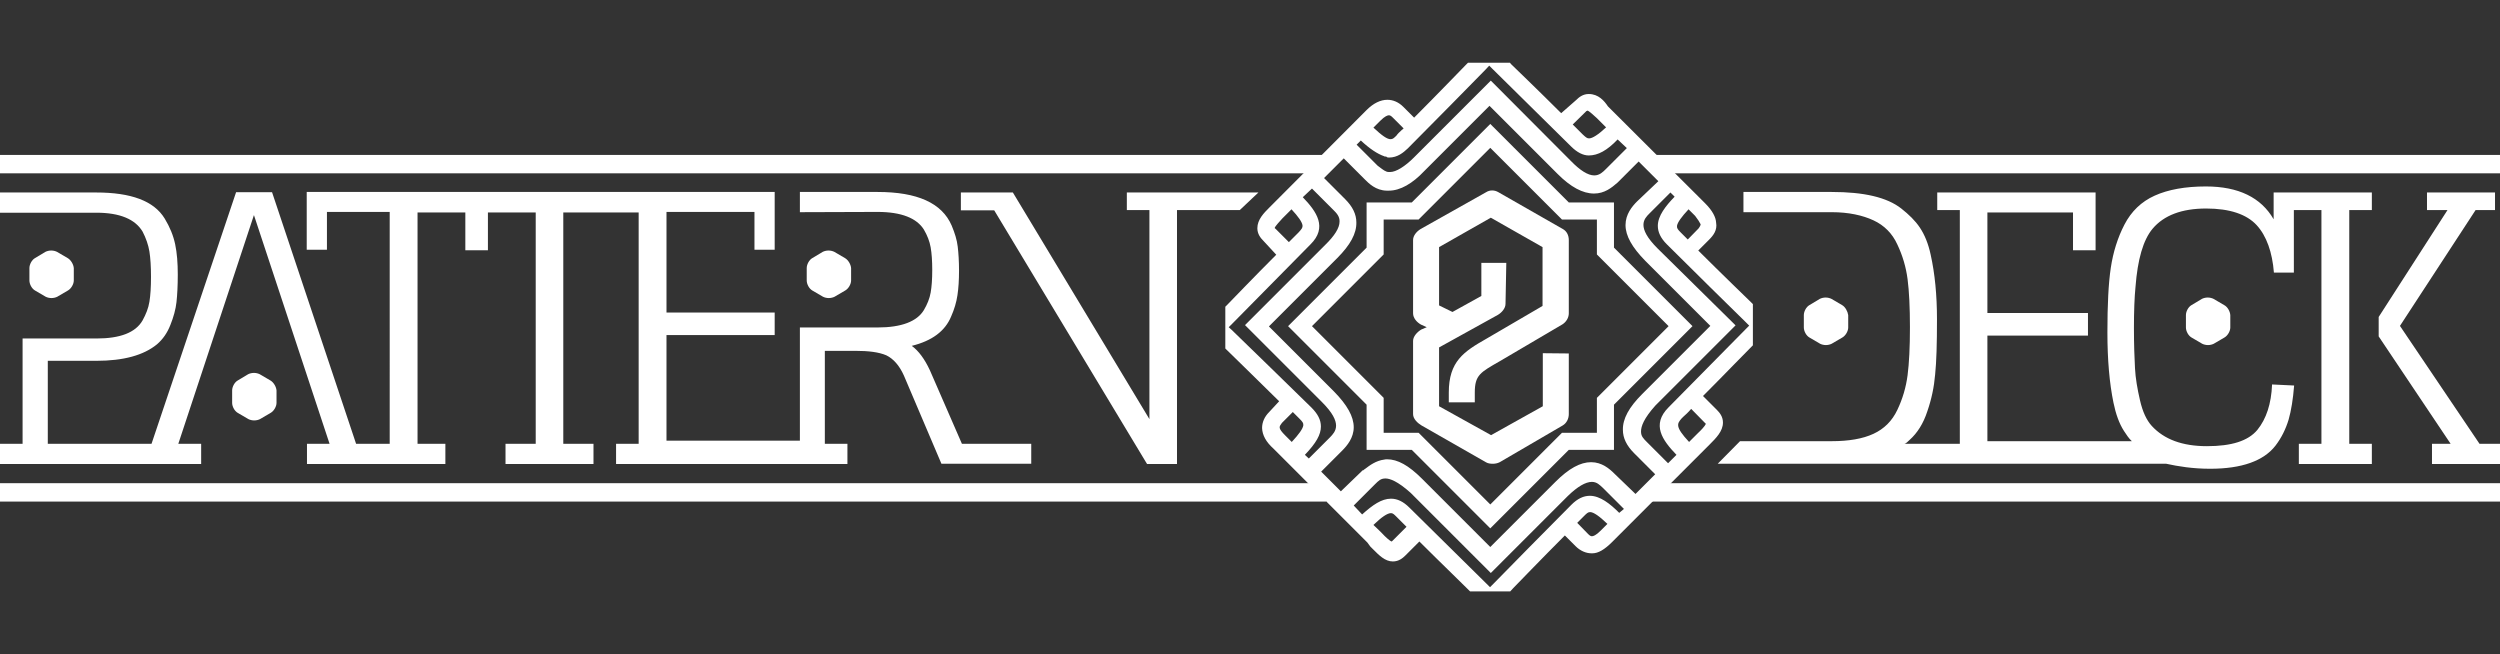 <?xml version="1.0" encoding="utf-8"?>
<!-- Generator: Adobe Illustrator 18.1.0, SVG Export Plug-In . SVG Version: 6.00 Build 0)  -->
<!DOCTYPE svg PUBLIC "-//W3C//DTD SVG 1.1//EN" "http://www.w3.org/Graphics/SVG/1.1/DTD/svg11.dtd">
<svg version="1.1" id="Layer_1" xmlns="http://www.w3.org/2000/svg" xmlns:xlink="http://www.w3.org/1999/xlink" x="0px" y="0px"
	 viewBox="4 155 952 249.1" enable-background="new 4 155 952 249.1" xml:space="preserve">
<rect x="4" y="155" width="952" height="249.1" fill="#333333" stroke="none"/>
<path fill="#FFFFFF" d="M29.8,253.3l-4.1-2.4c-0.6-0.3-1.4-0.5-2.2-0.5c-0.8,0-1.6,0.2-2.2,0.5l-4,2.4c-1.2,0.7-2.1,2.4-2.1,3.8v4.7
	c0,1.4,0.9,3.1,2.1,3.8l4.1,2.4c0.6,0.3,1.4,0.5,2.2,0.5c0.8,0,1.6-0.2,2.2-0.5l4.1-2.4c1.2-0.7,2.2-2.4,2.2-3.8v-4.7
	C32,255.7,31,254,29.8,253.3z"/>
<path fill="#FFFFFF" d="M325.8,253.3l-4.1-2.4c-0.6-0.3-1.4-0.5-2.2-0.5c-0.8,0-1.6,0.2-2.2,0.5l-4,2.4c-1.2,0.7-2.1,2.4-2.1,3.8
	v4.7c0,1.4,0.9,3.1,2.1,3.8l4.1,2.4c0.6,0.3,1.4,0.5,2.2,0.5c0.8,0,1.6-0.2,2.2-0.5l4.1-2.4c1.2-0.7,2.2-2.4,2.2-3.8v-4.7
	C328,255.7,327,254,325.8,253.3z"/>
<path fill="#FFFFFF" d="M705.5,271.2l-4.1-2.4c-0.6-0.3-1.4-0.5-2.2-0.5s-1.6,0.2-2.2,0.5l-4,2.4c-1.2,0.7-2.1,2.4-2.1,3.8v4.7
	c0,1.4,0.9,3.1,2.1,3.8l4.1,2.4c0.6,0.3,1.4,0.5,2.2,0.5s1.6-0.2,2.2-0.5l4.1-2.4c1.2-0.7,2.2-2.4,2.2-3.8V275
	C707.6,273.6,706.7,271.9,705.5,271.2z"/>
<path fill="#FFFFFF" d="M851,271.2l-4.1-2.4c-0.6-0.3-1.4-0.5-2.2-0.5s-1.6,0.2-2.2,0.5l-4,2.4c-1.2,0.7-2.1,2.4-2.1,3.8v4.7
	c0,1.4,0.9,3.1,2.1,3.8l4.1,2.4c0.6,0.3,1.4,0.5,2.2,0.5s1.6-0.2,2.2-0.5l4.1-2.4c1.2-0.7,2.2-2.4,2.2-3.8V275
	C853.2,273.6,852.3,271.9,851,271.2z"/>
<path fill="#FFFFFF" d="M107,299.9l-4.1-2.4c-0.6-0.3-1.4-0.5-2.2-0.5c-0.8,0-1.6,0.2-2.2,0.5l-4,2.4c-1.2,0.7-2.1,2.4-2.1,3.8v4.7
	c0,1.4,0.9,3.1,2.1,3.8l4.1,2.4c0.6,0.3,1.4,0.5,2.2,0.5c0.8,0,1.6-0.2,2.2-0.5l4.1-2.4c1.2-0.7,2.2-2.4,2.2-3.8v-4.7
	C109.2,302.3,108.2,300.6,107,299.9z"/>
<g>
	<path fill="#FFFFFF" d="M579,178.9h-16l-0.8,0.8c-0.1,0.1-11.6,12-19.7,20.1l-4.1-4.1c-1.8-1.8-3.9-2.7-6.1-2.7
		c-2.6,0-5.3,1.3-7.9,3.9l-35.8,35.9l-1.2,1.2c-2.1,2.1-4.6,4.6-4.6,7.9c0,2.2,1.2,3.7,2.3,4.8l4.9,5.3c-8.1,8.1-18.5,18.9-18.6,19
		l-0.8,0.8v15.9l0.4,0.4c0.1,0.1,12,11.7,20.1,19.7l-3.8,4.1c-1.8,1.8-2.7,3.9-2.7,6.1c0.1,2.7,1.5,5.3,4.3,7.8l35.8,35.8l1.1,1.5
		l0.1,0.1l0.1,0.1c0.3,0.3,0.5,0.5,0.8,0.8c2.3,2.3,4.6,4.7,7.6,4.7c2.2,0,3.7-1.2,4.8-2.3l5.3-5.3c8,8,18.8,18.4,18.9,18.6l0.4,0.4
		h15.3l1.1-1.2c0.1-0.1,11.6-12,19.7-20.1l4.1,4.1c1.7,1.7,3.9,2.7,6,2.7h0.4c2.2,0,4.6-1.4,7.5-4.3l35.9-35.9l1.2-1.2
		c2.5-2.5,5.1-5.1,5.1-8.4c0-2.2-1.2-3.7-2.3-4.8l-5.3-5.3c8-8,18.4-18.8,18.6-18.9l0.4-0.4V286v-15.2l-0.7-0.7
		c-0.1-0.1-12-11.6-20.1-19.7l4.1-4.1c1.7-1.7,3.2-3.7,2.7-6.5c-0.1-2.1-1.4-4.6-4.2-7.4l-35.9-35.8l-1.1-1.1
		c-1.4-2.1-3.6-4.7-7.3-4.7c-2.2,0-3.7,1.2-4.8,2.3l-5.7,5c-8.1-8.1-19-18.6-19.1-18.7L579,178.9L579,178.9z M532.9,215
		c3.3,0,5.5-1.9,7.2-3.5c3.8-3.8,29.4-29.7,29.6-30l1.4-1.5l1.1,1.1c0.3,0.3,26.2,25.8,30,29.6c2.3,2.3,4.6,3.5,6.8,3.5
		c3.5,0,7-1.9,11-6.1l3.5,3.3l-8,8c-1.1,1.1-2.4,2.4-4.4,2.4c-2.4,0-5.4-1.9-8.9-5.5l-29.6-29.7l-0.9-0.9l-0.9,0.9L542.4,215
		c-3.4,3.4-6.8,5.5-9,5.5c-0.1,0-0.3,0-0.4,0h-0.1h-0.1c-1.1,0-2.2-0.9-3.4-1.8c-0.3-0.2-0.5-0.4-0.8-0.6l-8-8l1.6-1.6
		c3.3,3.1,6.3,5.1,8.9,6l0.2,0.1h0.2c0.2,0,0.3,0,0.5,0.1C532.1,214.9,532.4,215,532.9,215L532.9,215z M546.4,220.1l24.8-24.8l26,26
		c4.9,4.9,9.5,7.4,13.8,7.4c4,0,6.7-2.2,9-4.2l0,0l0,0l8-8l7.5,7.5l-8.1,7.7c-1.9,1.9-4.4,4.9-4.4,9s2.5,8.5,7.5,13.6l24.8,24.8
		l-26,26c-5,5-7.4,9.4-7.3,13.6c0,3.1,1.4,6,4.3,8.9l8,8l-7.5,7.5l-8-7.7c-1.9-1.9-4.8-4.4-8.9-4.4c-4.1,0-8.5,2.4-13.6,7.5
		l-24.8,24.8l-26-26c-5.1-5.1-9.3-7.4-13.3-7.4c-0.3,0-0.7,0-1,0.1c-3.3,0.4-5.7,2.3-7.3,3.5c-0.3,0.2-0.6,0.4-0.8,0.6l-0.1,0.1
		l0-0.2l-8.4,8.1l-7.5-7.5l8-8c1.9-1.9,4.4-4.9,4.4-8.9c0-4.1-2.5-8.5-7.5-13.6l-24.8-24.8l26-26c5-5,7.4-9.4,7.3-13.6
		c0-3.1-1.4-6-4.3-8.9l-8-8l7.5-7.5l8,8c1.6,1.6,4.2,4.2,8.3,4.3c0.3,0,0.6,0,0.9,0C537.2,227.6,541.9,224.9,546.4,220.1
		L546.4,220.1z M608.1,197.3c0.2-0.1,0.4-0.1,0.4-0.2c0.7,0.2,2.6,2,3.6,2.9l0.2,0.2l0.6,0.6l0.6,0.6l2.1,2.1
		c-3,2.8-5.2,4.2-6.5,4.2c-0.8,0-1.3-0.5-2.4-1.5l-3.8-3.8L608.1,197.3L608.1,197.3z M527,203.6l2.6-2.6c1.8-1.8,2.8-2.1,3.3-2.1
		s0.9,0.3,1.5,0.9l4.1,4.1c-0.2,0.2-0.4,0.4-0.7,0.6c-0.9,0.8-1.6,1.5-2,2.1c-0.9,0.9-1.4,1.4-2.2,1.4
		C532.3,208.1,530.2,206.6,527,203.6L527,203.6z M500.1,230.1l3.5-3.3l8.1,8.1c1.2,1.2,2.5,2.5,2.4,4.5c0,2.4-1.9,5.4-5.5,8.9
		L479,277.9l-0.9,0.9l0.9,0.9l28.4,28.4c8.2,8.2,5.1,11.3,3.1,13.4l-8.1,8.1l-1.5-1.4c4.3-4.5,6.1-7.7,6.1-10.8
		c0-2.5-1.2-4.8-3.6-7.2c-3.8-3.8-30.2-29.4-30.4-29.6l-1.1-1l1.5-1.5c0.3-0.3,25.8-26.2,29.6-30
		C509.6,241.6,505.4,235.6,500.1,230.1L500.1,230.1z M634.4,309.4l29.6-29.6l0.9-0.9L664,278l-28.8-28.4c-8.2-8.2-5.1-11.3-3.1-13.3
		l8-8l1.6,1.6c-3.4,3.5-6.4,7.3-6.4,11.1c0,2.4,1.1,4.7,3.4,7c3.8,3.8,29.7,29.4,30,29.6l1.4,1.4l-1.1,1.1
		c-0.3,0.3-25.8,26.2-29.6,30c-6.6,6.6-2.4,12.5,3,18.1l-3.2,3.2l-8-8c-1.5-1.5-2.3-2.3-2.3-4.1
		C628.9,317.4,629.9,314.4,634.4,309.4L634.4,309.4z M646.7,246.2l-1.4-1.4l-1.2-1.2c-1.2-1.2-1.6-1.7-1.5-2.6
		c0.2-1.3,1.7-3.4,4.4-6.3l2.5,2.5c1.1,1.4,1.7,2.4,2.1,3.2c0,0.3-0.2,0.8-0.8,1.6L646.7,246.2L646.7,246.2z M489.4,241.8
		c0.2-0.7,2-2.6,2.9-3.6l0.2-0.2l0.4-0.4l0.8-0.8l2.1-2.1c2.6,2.8,4,4.8,4.2,6.1c0.1,0.9-0.3,1.4-1.5,2.7l-1,1l-2.7,2.7l-5.1-5.1
		C489.5,242,489.4,241.9,489.4,241.8L489.4,241.8z M644.3,314.4c0.2-0.2,0.4-0.4,0.7-0.7c0.8-0.7,1.9-1.7,3-3l5.2,5.3
		c0.2,0.2,0.3,0.3,0.4,0.4c-0.3,0.8-2,2.6-2.9,3.4l-0.2,0.2l-3.3,3.3C641.7,317.4,642.7,316.3,644.3,314.4L644.3,314.4L644.3,314.4z
		 M492.2,316l4.1-4.1l1.6,1.6l0.9,0.9c1.2,1.2,1.6,1.7,1.5,2.6c-0.2,1.3-1.7,3.4-4.4,6.3l-2.5-2.5c-2.8-2.8-2.3-3.3-1.4-4.5
		C492,316.2,492.1,316.1,492.2,316L492.2,316z M519.5,347.5l8-8c1.5-1.5,2.3-2.3,4.1-2.3c1.6,0,4.6,1,9.6,5.5l29.6,29.6l0.9,0.9
		l0.9-0.9l28.4-28.4c3.7-3.6,6.8-5.4,9.2-5.4c1.9,0,3,1.2,4.2,2.3l8,8l-1.8,1.5c-3.5-3.5-7.3-6.5-11.2-6.5c-2.4,0-4.7,1.1-7,3.4
		c-3.8,3.8-29.4,29.7-29.6,30l-1.4,1.4l-0.7-0.7c-0.3-0.3-26.2-25.8-30-29.6c-2.3-2.3-4.6-3.4-7-3.4c-3.6,0-7,2.4-11,6L519.5,347.5
		L519.5,347.5z M604.6,354.1l2.6-2.6c1-1,1.5-1.5,2.3-1.5c1.3,0,3.5,1.5,6.6,4.5l-2.6,2.6c-1.8,1.8-2.8,2.1-3.3,2.1
		s-0.9-0.3-1.5-0.9L604.6,354.1L604.6,354.1z M527,354.9c3.1-3,5.3-4.5,6.7-4.5c0.7,0,1.2,0.5,2.1,1.4l0,0l0,0l3.8,3.8l-5.3,5.3
		c-0.2,0.2-0.3,0.3-0.4,0.3c-0.8-0.3-2.6-2-3.4-2.9l-0.2-0.2l-0.6-0.6l-0.6-0.6L527,354.9L527,354.9z"/>
</g>
<g>
	<path fill="#FFFFFF" d="M571.5,202.2l-0.9,0.9l-29,29h-15.9h-1.3v1.3v15.9l-29,29l-0.9,0.9l0.9,0.9l29,29V325v1.3h1.3h15.9l29,29
		l0.9,0.9l0.9-0.9l29-29h15.9h1.3V325v-15.9l29-29l0.9-0.9l-0.9-0.9l-29-29v-15.9v-1.3h-1.3h-15.9l-29-29L571.5,202.2L571.5,202.2z
		 M530.9,238.6h12.8h0.5l0.4-0.4l26.9-26.9l26.9,26.9l0.4,0.4h0.5h12.8v12.8v0.5l0.4,0.4l26.9,26.9l-26.9,26.9l-0.4,0.4v0.5v12.8
		h-12.8h-0.5l-0.4,0.4l-26.9,26.9l-26.9-26.9l-0.4-0.4h-0.5h-12.8V307v-0.5l-0.4-0.4l-26.9-26.9l26.9-26.9l0.4-0.4v-0.5V238.6
		L530.9,238.6z"/>
</g>
<path fill="#FFFFFF" d="M591.5,289.5v20.2l-19.7,11l-19.8-11v-22.4l22.4-12.4c1.5-0.9,2.9-2.5,2.9-4.2l0.3-15.6h-9.5v12.6l-11,6.1
	l-5.1-2.5v-22.2l19.7-11.2l19.7,11.2v22.4L570,284c-8.6,4.9-14.3,8.6-14.3,20.5v3.7h9.9v-3.7c0-6.7,2.1-7.7,9.6-12l23.8-14
	c1.4-0.9,2.4-2.5,2.4-4.2v-27.9c0-1.8-0.8-3.4-2.3-4.2l-24.5-14c-1.5-0.9-3.3-0.9-4.7,0l-24.9,14c-1.5,0.9-2.9,2.5-2.9,4.2v27.9
	c0,1.8,1.4,3.4,3,4.3l2.2,1l-2.1,0.9c-1.5,0.9-3.1,2.6-3.1,4.3v27.9c0,1.8,1.7,3.4,3.2,4.3l24.5,14c0.8,0.5,1.8,0.6,2.7,0.6
	s1.8-0.2,2.6-0.6l24-14c1.5-0.9,2.3-2.6,2.3-4.3v-23.1L591.5,289.5L591.5,289.5z"/>
<g>
	<path fill="#FFFFFF" d="M370.3,324l-12.2-28c-2-4.3-4.3-7.4-6.9-9.3c7.7-1.9,12.7-5.6,15-11.2c1.2-2.7,2-5.4,2.4-8.1
		c0.4-2.6,0.6-5.8,0.6-9.3c0-3.6-0.2-6.7-0.5-9.2c-0.3-2.6-1.1-5.1-2.3-8c-3.7-8.6-13.1-12.8-28.2-12.8h-29.6v7.7l29.6-0.1
		c9.1,0,14.9,2.4,17.6,6.7c1.3,2.2,2.2,4.5,2.6,6.8s0.6,5.2,0.6,8.6c0,3.5-0.2,6.3-0.6,8.6c-0.4,2.3-1.3,4.5-2.6,6.7
		c-2.6,4.3-8.5,6.6-17.6,6.6h-29.6v43.1h-50.8v-40.2H299V274h-41.2v-38.3h33.5v14.4h7.7v-22H120.8v22h7.7v-14.4h23.9V324h-12.8
		l-32-95.8H93.9L61.7,324H22.2v-31.6h18.5c10.3,0,18-2.1,23.1-6.3c2.2-1.9,3.9-4.3,5.1-7.4c1.2-3,2-5.9,2.3-8.6s0.5-6.3,0.5-10.6
		c0-4.3-0.3-8.2-1-11.5s-2-6.5-4-9.8c-4.1-6.7-12.8-9.9-26.1-9.9H4v7.7h36.7c9,0,14.8,2.5,17.6,7.2c1.3,2.5,2.2,5.1,2.6,7.6
		c0.4,2.5,0.6,5.8,0.6,9.6c0,3.9-0.2,7.1-0.6,9.5c-0.4,2.5-1.3,4.7-2.6,7.1c-2.7,4.7-8.6,6.9-17.6,6.9H12.6V324H4v7.7h76.6V324h-8.7
		l28.8-87.1l28.8,87.1h-8.6v7.7h52.7V324H163v-88.1h18.2v14.4h8.6v-14.4H208V324h-11.5v7.7H230V324h-11.5v-88.1h28.7V324h-8.6v7.7
		h88.1V324h-8.6v-35.4h11.6c5.1,0,9,0.5,11.8,1.7c2.7,1.3,5,3.9,6.7,7.7l14.3,33.6h34.2V324H370.3z"/>
	<polygon fill="#FFFFFF" points="433.1,235 441.7,235 441.7,314.6 389.7,228.3 369.9,228.3 369.9,235.1 382.6,235.1 440.8,331.7 
		452.2,331.7 452.2,235 476.1,235 483.2,228.3 433.1,228.3 	"/>
	<polygon fill="#FFFFFF" points="948.2,324 917.9,279.1 946.7,235 954.1,235 954.1,228.3 928.2,228.3 928.2,235 936,235 
		909.8,275.7 909.8,283.1 937.2,324 930.1,324 930.1,331.7 956,331.7 956,324 	"/>
	<path fill="#FFFFFF" d="M869.8,228.3v6.8v3.4C865,230.2,856.4,226,844,226c-7.9,0-14.4,1.2-19.5,3.5s-8.9,6-11.5,11
		s-4.3,10.5-5.2,16.4c-0.9,6-1.3,14.2-1.3,24.7s0.8,19.4,2.3,26.7c0.9,4.4,2.2,8,4,10.8c0.9,1.4,1.9,2.9,3,3.9h-55v-40.2h38.3v-8.6
		h-38.3v-38.3h32.6v14.4h8.6v-22h-60.3v6.7h8.6v89h-21.2c0.7,0,1.4-0.9,2.1-1.5c2.9-2.6,5.2-6.2,6.7-10.8c1.6-4.6,2.6-9.3,3-14.1
		c0.5-4.8,0.7-11.7,0.7-21c0-9.2-0.8-17.4-2.4-24.6c-0.9-4.2-2.3-7.6-4.1-10.3s-4.2-5-7.1-7.3c-5.5-4.3-14.3-6.3-26.5-6.3h-33.6v7.7
		h33.6c6.5,0,11.8,1.2,15.9,3.1c4.1,1.9,7.2,5,9.1,9.2c2,4.2,3.3,8.6,3.9,13.2c0.6,4.6,0.9,10.8,0.9,18.3c0,7.6-0.3,13.7-0.9,18.3
		c-0.6,4.6-1.9,9-3.9,13.2s-5,7.2-9.1,9.1s-9.4,2.8-15.9,2.8h-34.9l-8.5,8.6h170.8c4.6,1,10.1,1.9,16.7,1.9c12.1,0,20.4-3,24.9-8.8
		c2.3-3,3.9-6.3,5-9.9c1-3.5,1.7-7.9,2.1-13l-8.4-0.4c-0.3,7.4-2.2,13.1-5.6,17.3c-3.5,4.2-9.8,6.2-19.2,6.2s-16.3-2.6-21-7.7
		c-2-2.2-3.5-5.4-4.5-9.8c-1-4.3-1.7-8.4-1.9-12.2c-0.2-3.8-0.4-8.9-0.4-15.3s0.2-11.7,0.6-15.7c0.8-10.4,2.9-17.8,6.5-22.1
		c4.3-5.1,11.1-7.7,20.4-7.7c9,0,15.4,2.2,19.2,6.3s6,10.4,6.6,18.1h7.6V235H888v89h-8.6v7.7h27.8V324h-8.6v-89h8.6v-6.7H869.8z"/>
</g>
<rect x="4" y="214" fill="#FFFFFF" width="505" height="7"/>
<rect x="4" y="339" fill="#FFFFFF" width="505" height="7"/>
<rect x="633" y="214" fill="#FFFFFF" width="323" height="7"/>
<rect x="633" y="339" fill="#FFFFFF" width="323" height="7"/>
</svg>
